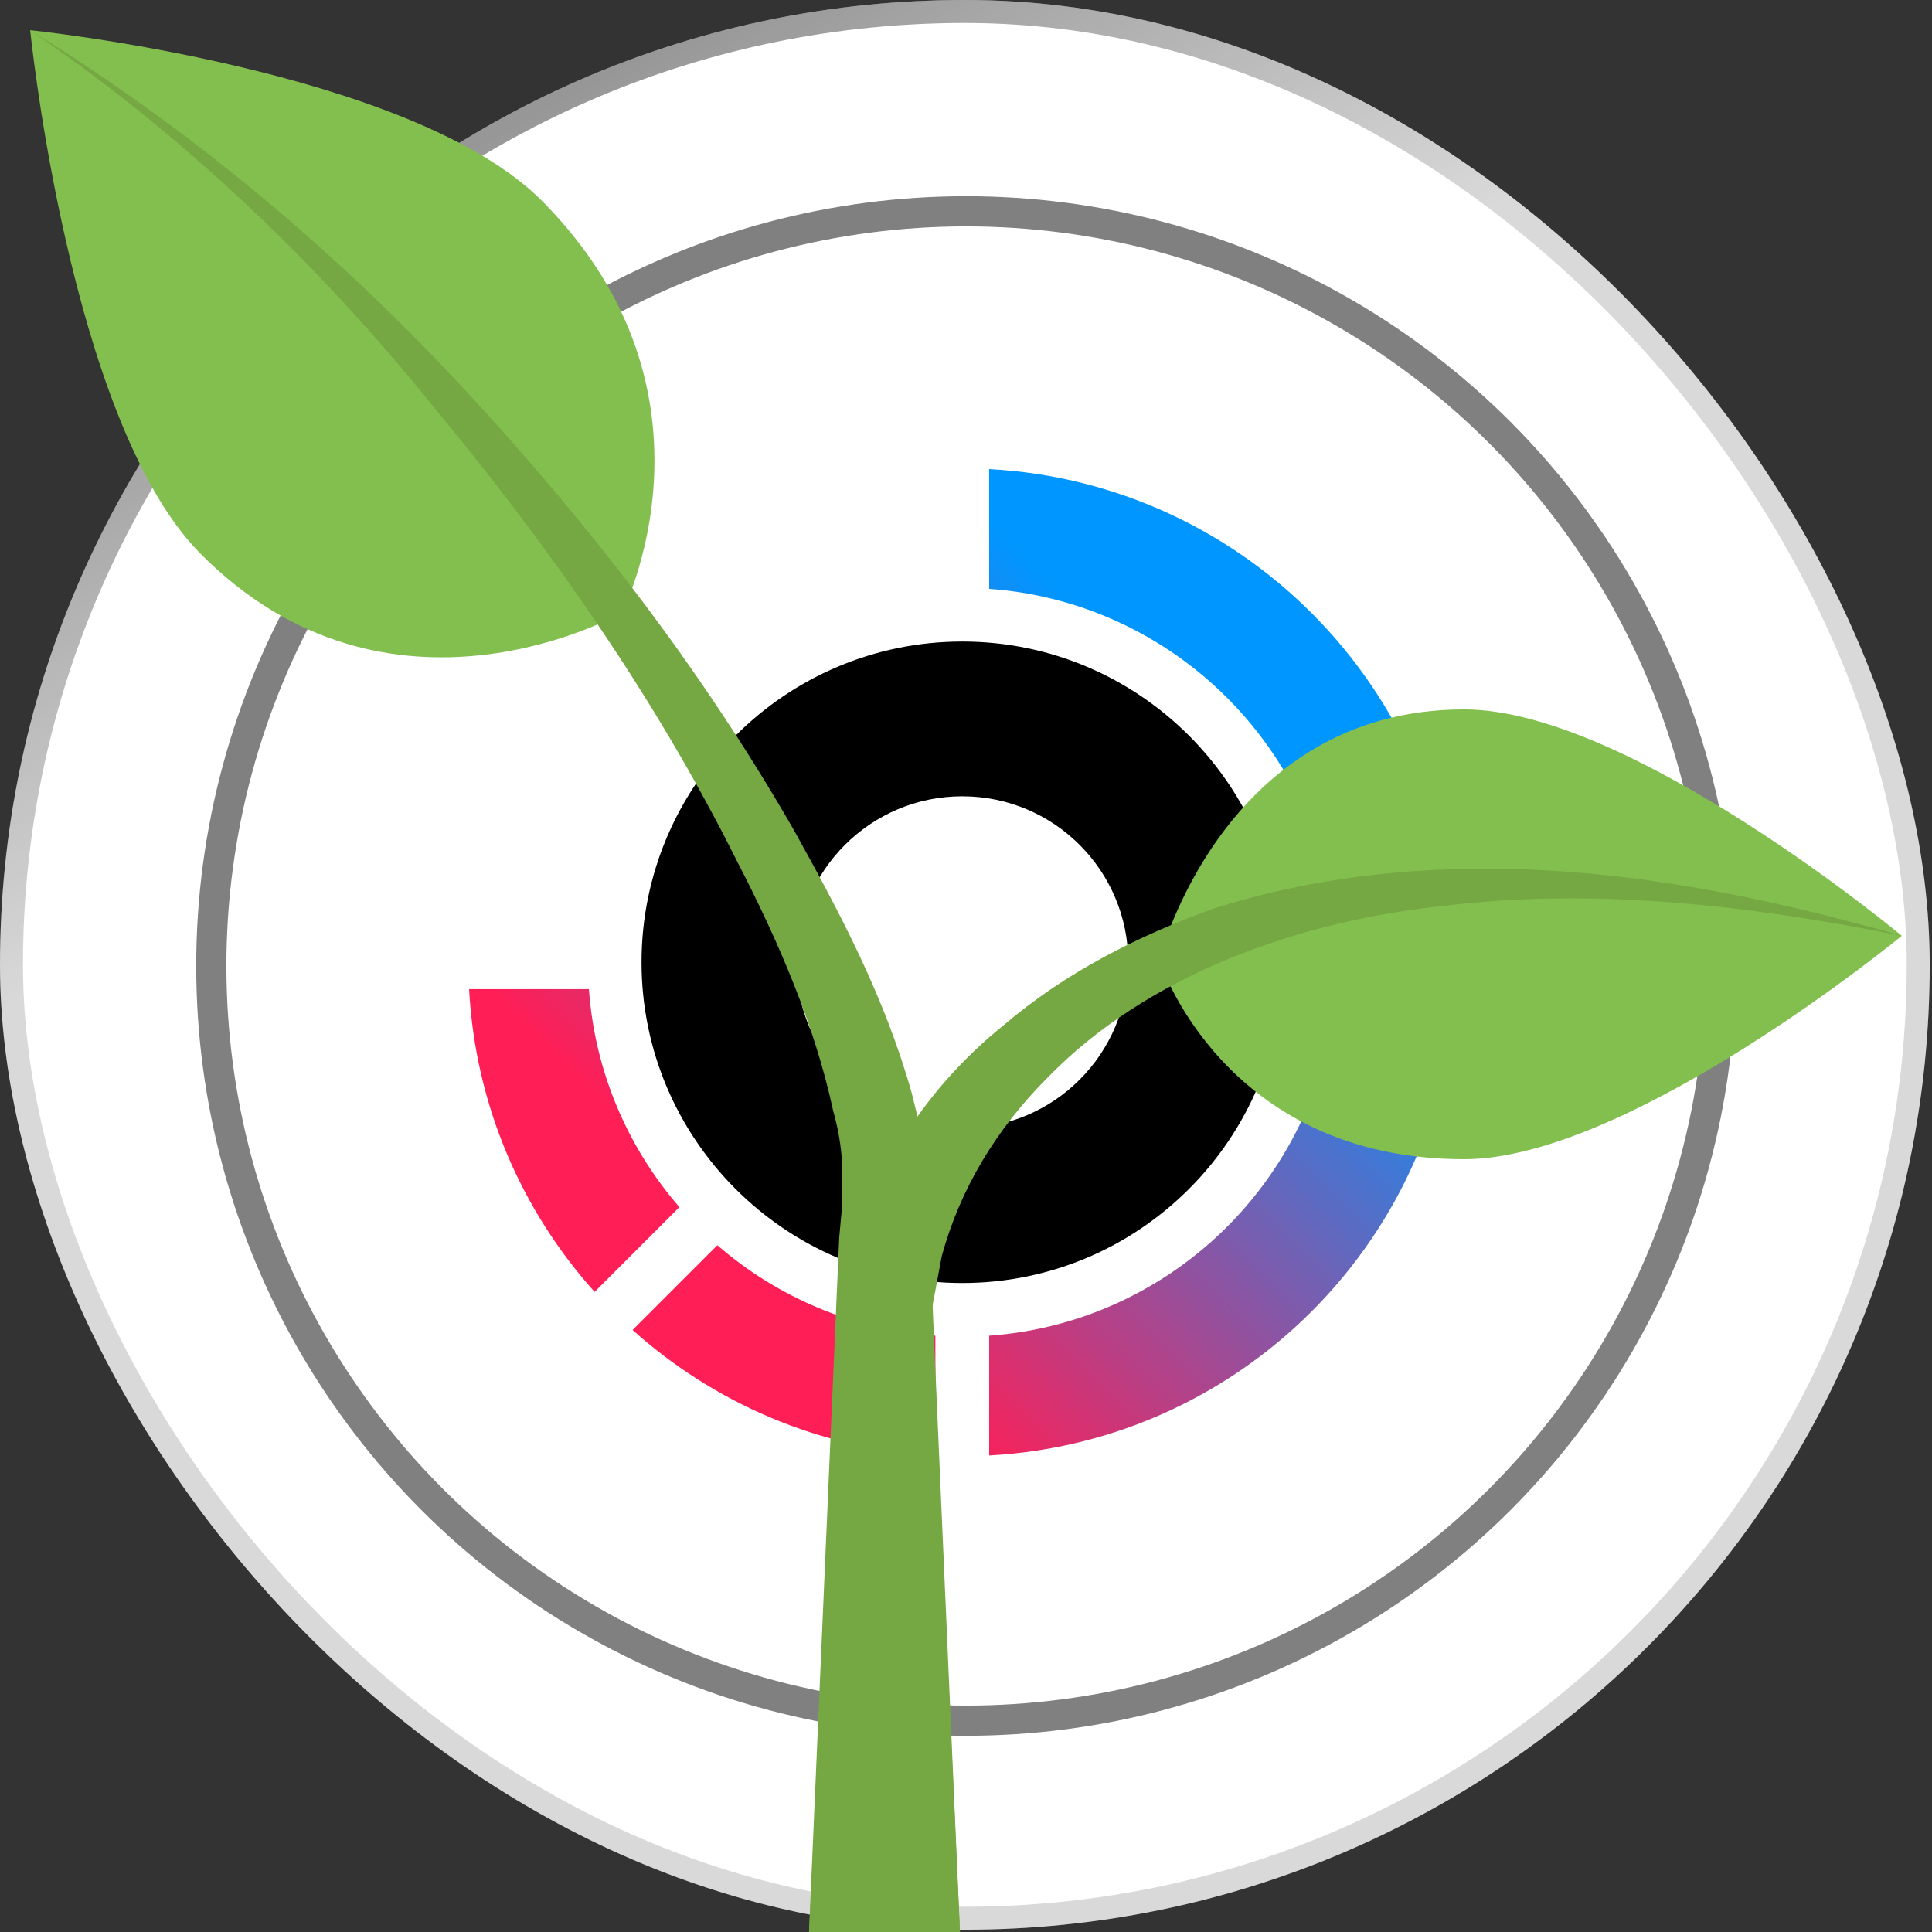 <svg xmlns="http://www.w3.org/2000/svg" width="100" height="100" viewBox="0 0 64 64">

  <rect x="0" y="0" width="64" height="64" fill="#333333" stroke="none"/>

  <!-- turbo  size 84, garden 64  so .761-->
  <g fill="none" transform="scale(.761)">

    <rect width="84" height="84" rx="42" fill="white"/>
    <path d="M41.888 27.926C34.189 27.926 27.926 34.19 27.926 41.888C27.926 49.587 34.189 55.85 41.888 55.85C49.586 55.85 55.85 49.587 55.85 41.888C55.85 34.19 49.586 27.926 41.888 27.926ZM41.888 49.114C37.897 49.114 34.662 45.879 34.662 41.888C34.662 37.897 37.897 34.663 41.888 34.663C45.879 34.663 49.113 37.897 49.113 41.888C49.113 45.879 45.879 49.114 41.888 49.114Z" fill="black"/>
    <path fill-rule="evenodd" clip-rule="evenodd" d="M43.058 25.633V20.42C54.389 21.026 63.39 30.407 63.39 41.888C63.39 53.37 54.389 62.748 43.058 63.356V58.143C51.503 57.54 58.19 50.484 58.19 41.888C58.19 33.292 51.503 26.236 43.058 25.633ZM29.575 52.548C27.336 49.964 25.893 46.672 25.636 43.058H20.42C20.69 48.115 22.713 52.704 25.883 56.237L29.572 52.548H29.575ZM40.718 63.356V58.143C37.102 57.886 33.81 56.446 31.226 54.204L27.536 57.894C31.072 61.066 35.661 63.086 40.716 63.356H40.718Z" fill="url(#paint0_linear_967_9048)"/>
    <rect x="0.5" y="0.5" width="83" height="83" rx="41.5" stroke="url(#paint1_radial_967_9048)" stroke-opacity="0.15"/>
    <rect x="0.5" y="0.5" width="83" height="83" rx="41.5" stroke="url(#paint2_linear_967_9048)" stroke-opacity="0.5"/>
    <defs>
      <linearGradient id="paint0_linear_967_9048" x1="43.901" y1="23.439" x2="22.768" y2="44.572" gradientUnits="userSpaceOnUse">
        <stop stop-color="#0096FF"/>
        <stop offset="1" stop-color="#FF1E56"/>
      </linearGradient>
      <radialGradient id="paint1_radial_967_9048" cx="0" cy="0" r="1" gradientUnits="userSpaceOnUse" gradientTransform="translate(42) rotate(90) scale(108)">
        <stop/>
        <stop offset="1"/>
      </radialGradient>
      <linearGradient id="paint2_linear_967_9048" x1="0" y1="0" x2="18.375" y2="34.125" gradientUnits="userSpaceOnUse">
        <stop/>
        <stop offset="1" stop-opacity="0"/>
      </linearGradient>
    </defs>

  </g>

  <g>
    <circle cx="32" cy="32" r="25" stroke="grey" stroke-width="1" fill="none" />
    <g fill="#83bf4f">
      <path d="M48.5,38.4c-8,0-10.1-6.6-10.1-6.6s2.1-8.3,10.1-8.3C54,23.5,63,31,63,31S54,38.4,48.5,38.4z"/>
      <path d="M18,6.7c6.3,6.4,2.6,13.6,2.6,13.6s-7.7,4.4-14-2C2.3,13.9,1,1,1,1S13.7,2.3,18,6.7z"/>
    </g>
    <g fill="#75a843">
      <path d="m63 31c-5-1-10.1-1.6-15.1-1-4.9.5-9.9 2.3-13.2 5.7-1.7 1.7-2.9 3.7-3.5 5.9-.1.5-.2 1.1-.3 1.6-.1.6 0 1 0 1.7l.2 3.8.7 15.3h-5l.8-15.3.2-3.8c0-.6.1-1.4.2-2.1.1-.7.3-1.4.5-2.1.9-2.7 2.6-5 4.7-6.7 2.1-1.8 4.5-3 7-3.9 2.5-.8 5.1-1.2 7.7-1.3 5.1-.2 10.2.8 15.1 2.2"/>
      <path d="m1 1c5.2 3.2 10 7.2 14.2 11.7 4.2 4.5 8 9.4 11.1 14.8 1.5 2.7 3 5.5 3.9 8.7.2.8.4 1.6.5 2.5l.1 2.4.2 4.6.8 18.3h-5l.8-18.4.2-4.6.1-1.1c0-.4 0-.8 0-1.1 0-.6-.1-1.3-.3-2-.6-2.8-1.8-5.6-3.2-8.3-2.7-5.4-6.2-10.4-10.1-15.1-3.8-4.7-8.2-8.9-13.3-12.4"/>
    </g>
  </g>

</svg>
